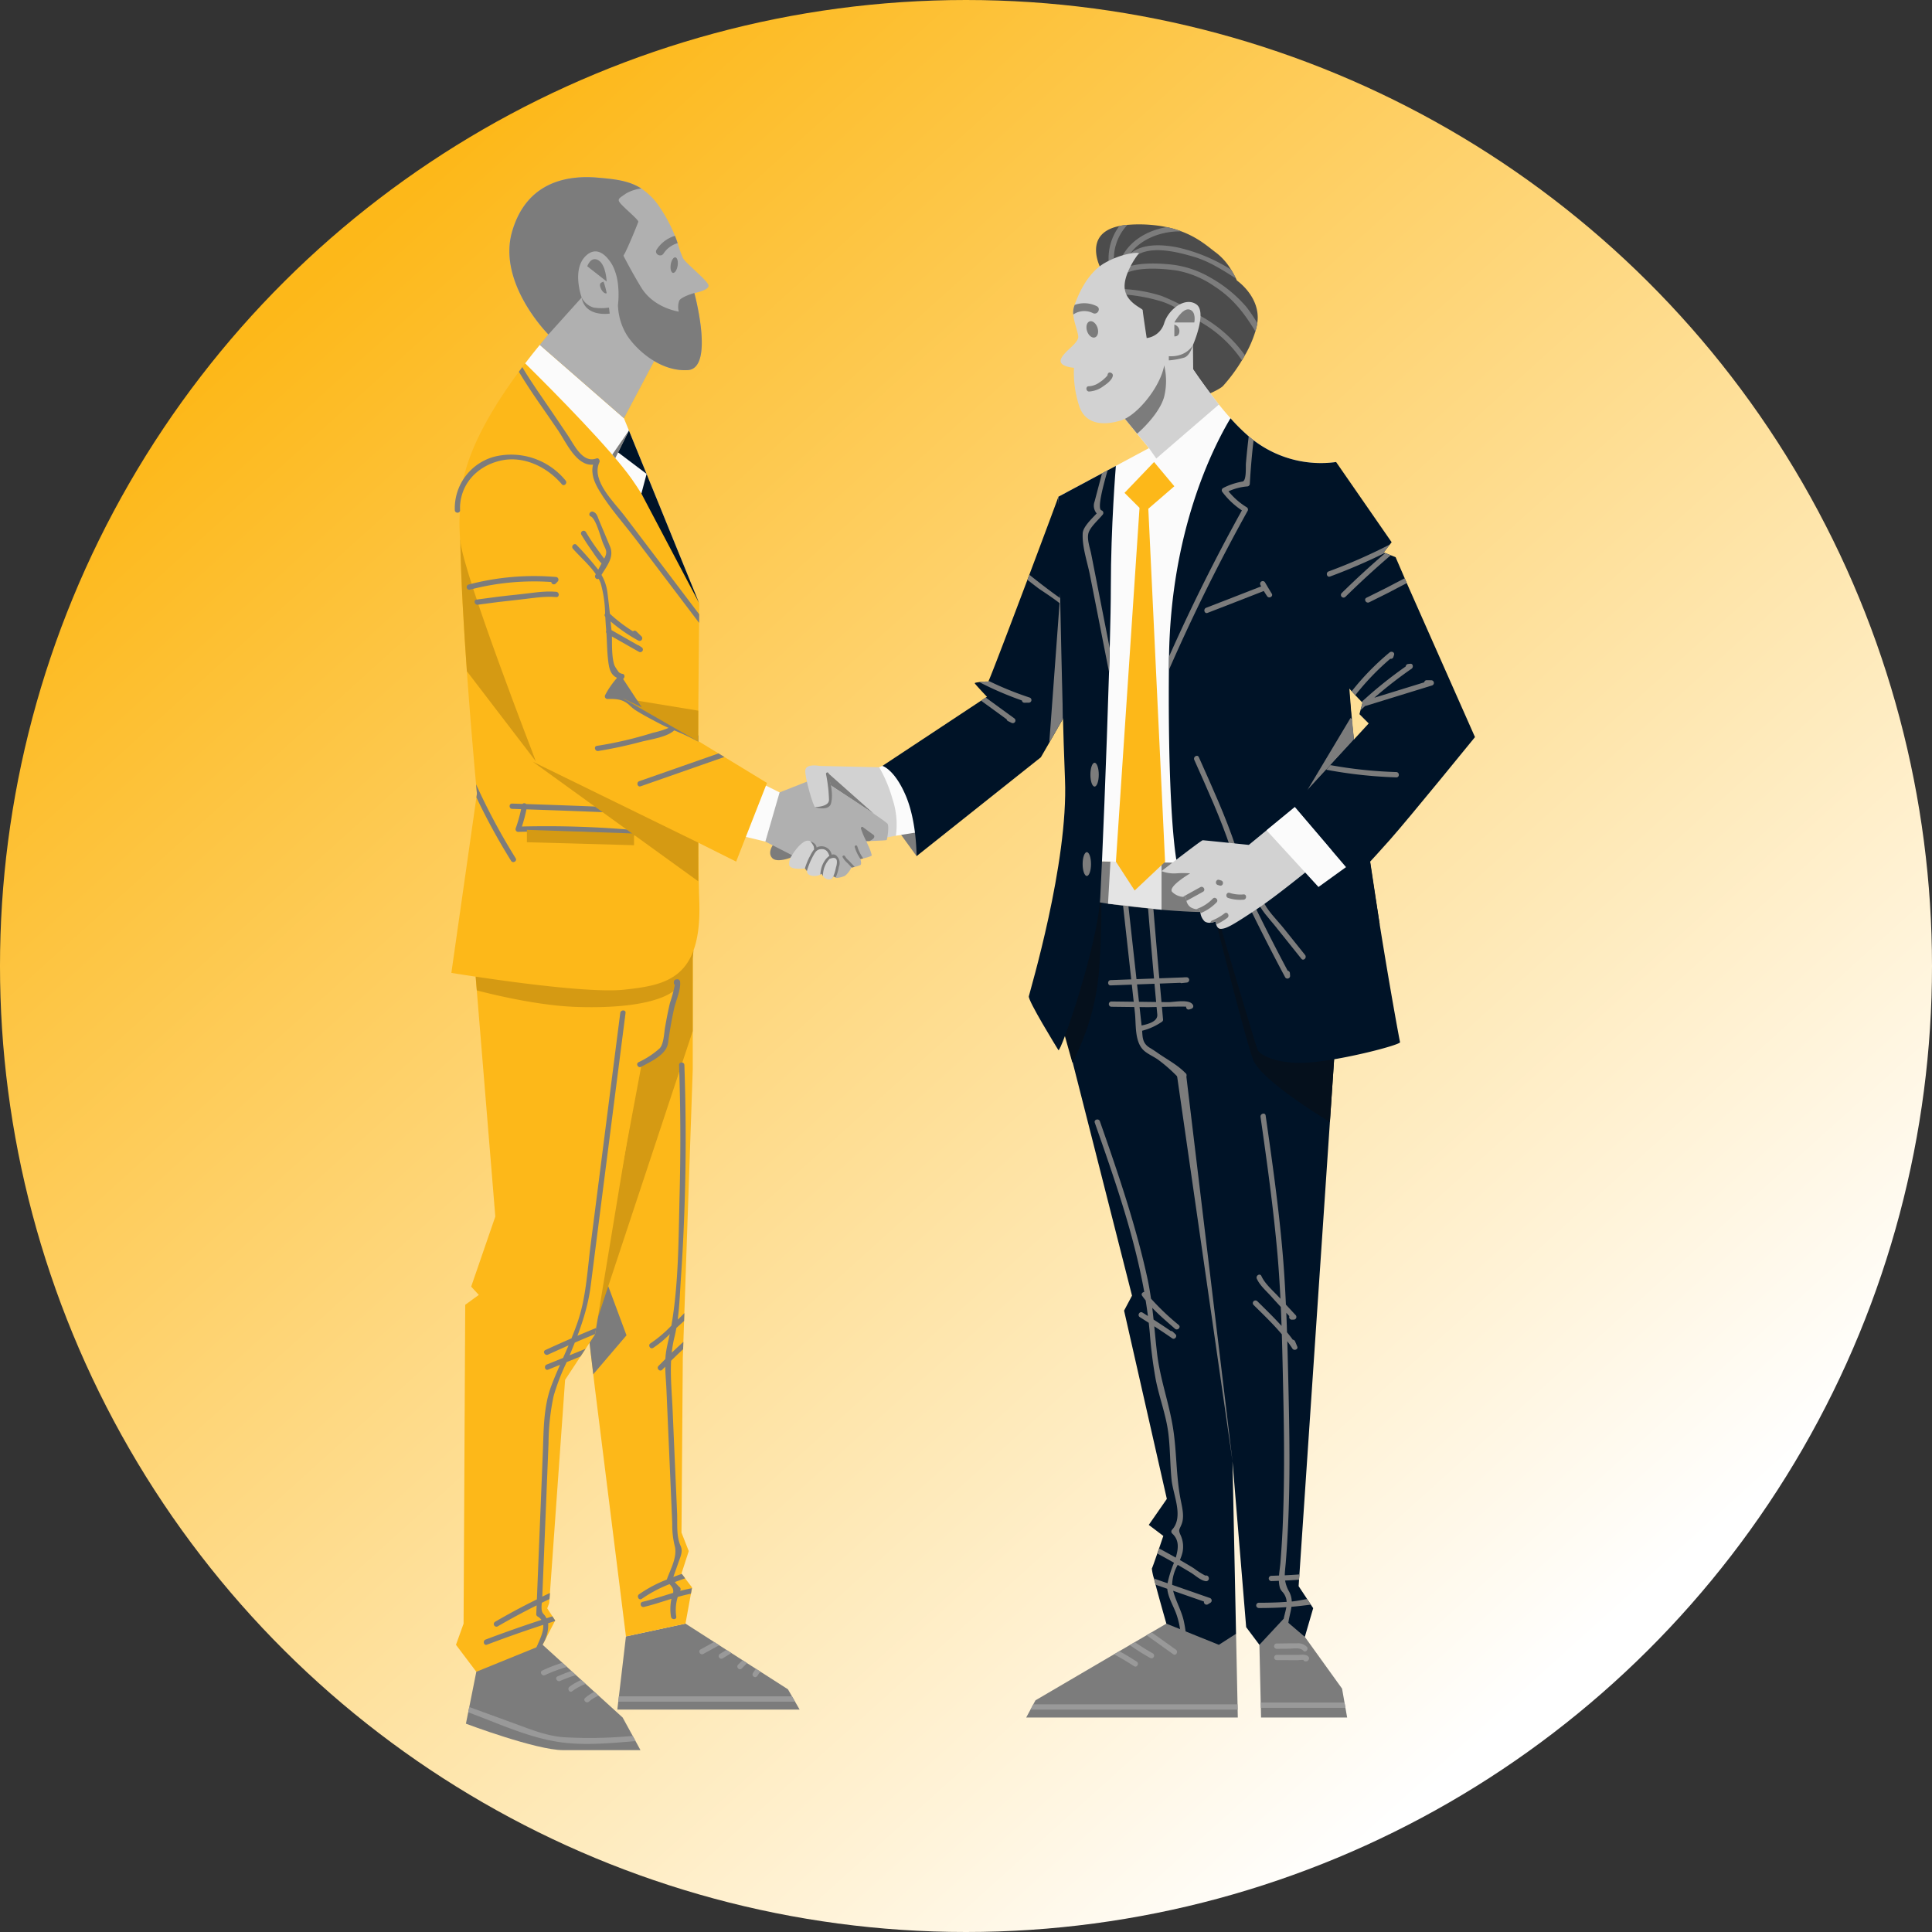 <svg xmlns="http://www.w3.org/2000/svg" xmlns:xlink="http://www.w3.org/1999/xlink" width="458" height="458" viewBox="0 0 458 458">
  <rect x="0" y="0" width="458" height="458" fill="#333333" stroke="none"/>
  <defs>
    <linearGradient id="linear-gradient" x1="0.865" y1="0.178" x2="0.152" y2="0.822" gradientUnits="objectBoundingBox">
      <stop offset="0" stop-color="#FDB819"/>
      <stop offset="1" stop-color="#fff"/>
    </linearGradient>
  </defs>
  <g id="Group_2033" data-name="Group 2033" transform="translate(-1027 -297)">
    <circle id="Ellipse_8" data-name="Ellipse 8" cx="229" cy="229" r="229" transform="translate(1027 755) rotate(-90)" fill="url(#linear-gradient)"/>
    <g id="Group_2020" data-name="Group 2020" transform="translate(-10 -1)">
      <g id="Start_Selling" data-name="Start Selling" transform="translate(1112 372)">
        <g id="Group_1662" data-name="Group 1662" transform="translate(32 -32)">
          <path id="Path_2797" data-name="Path 2797" d="M426.692,468.56s-2.2,2.4-.733,3.919,6.272-.89,6.272-.89Z" transform="translate(-349.882 -311.055)" fill="#7c7c7c"/>
          <path id="Path_2798" data-name="Path 2798" d="M656.45,126.89c-.012.108-.032.212-.052.321a14.051,14.051,0,0,1-.409,1.655v.008a27.5,27.5,0,0,1-2.477,5.651q-.349.619-.709,1.2a39.533,39.533,0,0,1-4.477,6.064c-1.174,1.174-6.188,3.054-6.188,3.054L626.4,133.094l-6.761-18.659c-.22-.136-4.917-8.717,4.1-10.564h.008a14.918,14.918,0,0,1,1.92-.277c.236-.02.481-.036.733-.052a32.973,32.973,0,0,1,8.572.589,22.724,22.724,0,0,1,3.479,1.01c4.184,1.563,6.573,3.851,8.308,5.11a14.371,14.371,0,0,1,3.479,3.968,22.344,22.344,0,0,1,1.158,2.1c.144.3.22.469.22.469S657.38,120.726,656.45,126.89Z" transform="translate(-465.396 -92.29)" fill="#4c4c4c"/>
          <path id="Path_2799" data-name="Path 2799" d="M661.384,157.4q-.349.619-.709,1.2A29.581,29.581,0,0,0,650.3,149.2c-2.829-1.631-5.767-3.679-8.921-4.633a40.651,40.651,0,0,0-9.426-1.635c-.8-.052-.81-1.3,0-1.254a34.889,34.889,0,0,1,9.759,1.679,58.57,58.57,0,0,1,9.225,4.761A31.4,31.4,0,0,1,661.384,157.4Z" transform="translate(-473.264 -115.174)" fill="#7c7c7c"/>
          <path id="Path_2800" data-name="Path 2800" d="M660,117.271c-3.178-2.032-6.472-4.128-10.031-5.162-4.633-1.355-12.592-3.4-15.561,1.831a.631.631,0,0,1-1.142-.156.694.694,0,0,1-.641-.954c1.9-4.384,6.256-6.953,10.949-7.751a22.723,22.723,0,0,1,3.479,1.01c-4.645-.068-9.47,1.667-12.151,5.31,2.934-2.5,7.554-2.224,11.253-1.5a40,40,0,0,1,12.684,5.274A23.6,23.6,0,0,1,660,117.271Z" transform="translate(-473.993 -93.244)" fill="#7c7c7c"/>
          <path id="Path_2801" data-name="Path 2801" d="M629.878,104a11.689,11.689,0,0,0-2.821,9.674c.144.79-1.066,1.13-1.21.333a12.9,12.9,0,0,1,2.352-10h.008a14.918,14.918,0,0,1,1.92-.277C630.034,103.822,629.958,103.906,629.878,104Z" transform="translate(-469.847 -92.435)" fill="#7c7c7c"/>
          <path id="Path_2802" data-name="Path 2802" d="M665.549,140.747c-.012.108-.032.212-.052.321a14.049,14.049,0,0,1-.409,1.655c-2.485-4.152-5.262-7.843-9.682-10.684a22.94,22.94,0,0,0-8.9-3.751c-3.4-.489-8.937-.93-12.147.653-.721.357-1.363-.725-.633-1.086,2.934-1.443,7.438-1.355,10.6-1.074a23.34,23.34,0,0,1,10.015,3.122,31.512,31.512,0,0,1,8.608,6.993A34.406,34.406,0,0,1,665.549,140.747Z" transform="translate(-474.495 -106.147)" fill="#7c7c7c"/>
          <path id="Path_2803" data-name="Path 2803" d="M735.659,944.362H715.249l-.048-2.3-.032-1.254-.309-13.69V919.41l5.258-3.37,5.51,9.2,8.829,12.275.577,3.294.22,1.254Z" transform="translate(-523.305 -579.203)" fill="#7c7c7c"/>
          <path id="Path_2804" data-name="Path 2804" d="M452.01,427.377V423.77l17.714.393,3.763,15.754L459.22,442.5Z" transform="translate(-365.795 -284.215)" fill="#d2d2d2"/>
          <path id="Path_2805" data-name="Path 2805" d="M459.28,427.68l11.037,9.8-10.179-6.713Z" transform="translate(-370.151 -286.559)" fill="#7c7c7c"/>
          <path id="Path_2806" data-name="Path 2806" d="M506.016,463.857l-4.036-5.563,4.665-3.334Z" transform="translate(-395.739 -302.906)" fill="#7c7c7c"/>
          <path id="Path_2807" data-name="Path 2807" d="M489.96,422.579s3.839-1.747,4.076-1.278,6.741,16.459,6.428,16.459l-6.548,1.046a19.282,19.282,0,0,0-.818-8.745A32.912,32.912,0,0,0,489.96,422.579Z" transform="translate(-388.536 -282.688)" fill="#fbfbfb"/>
          <path id="Path_2808" data-name="Path 2808" d="M538.6,309.8c.156.469-9.165,16.535-9.165,16.535l-29.472,23.44s.076-8.228-2.589-14.423-5.5-6.973-5.5-6.973l23.376-15.457,1.118-.733.289-.192s-2.821-2.978-2.9-3.218c-.032-.092.457-.188,1.066-.265a13.151,13.151,0,0,1,2.144-.124.526.526,0,0,0,.08-.156c.665-1.423,5.086-13.057,9.193-23.953.152-.4.3-.8.453-1.2,3.631-9.65,6.889-18.4,6.889-18.5.012,0,1.475,13.458,2.817,25.689.032.3.064.6.092.89C537.563,300.871,538.536,309.6,538.6,309.8Z" transform="translate(-389.686 -188.816)" fill="#001327"/>
          <path id="Path_2809" data-name="Path 2809" d="M590.56,352.145l2.853-38.745.4,33.039Z" transform="translate(-448.819 -218.077)" fill="#7c7c7c"/>
          <path id="Path_2810" data-name="Path 2810" d="M587.971,318.533c-.024.092-.056.18-.08.276-.052.156-.092.313-.136.469a.628.628,0,0,1-1.21-.333c.244-.834-5.607-4.464-6.384-5.062-.846-.645-1.687-1.29-2.521-1.952.152-.4.3-.8.453-1.2,3.11,2.477,6.276,4.917,9.594,7.093a.418.418,0,0,1,.112.092A.621.621,0,0,1,587.971,318.533Z" transform="translate(-441.077 -216.477)" fill="#7c7c7c"/>
          <path id="Path_2811" data-name="Path 2811" d="M627.073,953.422H576.91l1.018-1.884.669-1.25.509-.942,18.623-10.913,1.266-.745,2.469-1.443,1.186-.693,2.8-1.643,1.182-.689,3.511-2.06,16.515,2.4.353,16.724.024,1.25Z" transform="translate(-440.64 -588.264)" fill="#7c7c7c"/>
          <path id="Path_2812" data-name="Path 2812" d="M656.832,656.324l.557.842-1.98,6.8-3.9-3.33-1.114-.954-.008-.008-5.751,6.172-3.134-4.184-3.242-39.294.842,40.865-4.076,2.613-7.887-3.178-1.31-.533-3.242-1.3s-1.543-5.378-2.565-9.238c-.136-.521-.268-1.014-.381-1.463a12.548,12.548,0,0,1-.5-2.368c.1-.144.689-1.811,1.291-3.563.144-.409.281-.814.421-1.2.545-1.591,1.01-2.966,1.01-2.966l-3.451-2.613,4.284-6.164L612.56,586.628l1.88-3.551s-14-55.08-16.195-63.645,2.713-39.4,2.713-39.4l64.482,1.154L654.126,649.159l-.088,1.254-.1,1.531,2.012,3.046Z" transform="translate(-453.085 -317.929)" fill="#001327"/>
          <path id="Path_2813" data-name="Path 2813" d="M689.05,515.76s6.925,27.484,8.793,32.654,18.263,14.908,18.263,14.908l1.659-24.623Z" transform="translate(-507.838 -339.34)" fill="#05101c"/>
          <path id="Path_2814" data-name="Path 2814" d="M607.088,492.9a196.522,196.522,0,0,1-.533,21.6,57.365,57.365,0,0,1-6.264,21.036l-2.621-9.326Z" transform="translate(-453.08 -325.641)" fill="#05101c"/>
          <path id="Path_2815" data-name="Path 2815" d="M645.54,526.909c-.625-1.675-4.545-.789-5.879-.806-.545-.008-1.094-.012-1.639-.02-.136-1.463-.268-2.922-.4-4.384l4.853-.18a.578.578,0,0,0,.441.06c.361-.04.721-.08,1.082-.116a.628.628,0,0,0,0-1.254,5.344,5.344,0,0,0-.789.028q-2.849.108-5.7.213-.823-9.234-1.571-18.467c-.052-.673-1.058-.894-1.23-.168-.064.265-.128.533-.192.8a.593.593,0,0,0,.277.669q.589,7.34,1.23,14.676l.228,2.537-4.156.156q-1.052-9.492-2.1-18.984c-.088-.794-1.342-.8-1.254,0l2.108,19.032-4.873.18c-.806.028-.81,1.282,0,1.254l5.009-.184.449,4.056q-2.651-.03-5.306-.064a.628.628,0,0,0,0,1.254q2.723.036,5.442.068l.148,1.351c.3,2.749-.092,6.536,1.868,8.7.87.962,2.525,1.643,3.591,2.4a35.747,35.747,0,0,1,5.346,4.829c.553.593,1.868-.89,1.315-1.479-1.972-2.108-4.537-3.37-6.889-5.042-.577-.4-1.17-.781-1.771-1.142-1.659-1.038-1.631-2.4-1.747-4a14.493,14.493,0,0,0,4.657-2.1.619.619,0,0,0,.309-.541c-.1-1-.18-2.008-.272-3.014,2.16-.048,4.717-.092,5.743-.048a.588.588,0,0,0,.765.653l.469-.156A.641.641,0,0,0,645.54,526.909Zm-9.181-5.162c.108,1.194.212,2.389.325,3.583.024.244.044.493.068.737-1.355-.016-2.713-.032-4.068-.052-.152-1.371-.3-2.745-.457-4.116C633.6,521.848,634.98,521.8,636.358,521.748Zm.665,7.266c.16,1.711-2.228,2.3-3.719,2.625l-.485-4.368,1.912.024c.24,0,1.058-.016,2.124-.04C636.915,527.843,636.971,528.428,637.023,529.013Z" transform="translate(-469.678 -330.535)" fill="#7c7c7c"/>
          <path id="Path_2816" data-name="Path 2816" d="M615.25,489.475s.89.733,14.84,2.092,20.483.521,20.483.521l-2.661-11.265-30.834-.553Z" transform="translate(-463.615 -318.073)" fill="#7c7c7c"/>
          <path id="Path_2817" data-name="Path 2817" d="M679.191,697.764,668.166,605.85h-2.2Z" transform="translate(-494.008 -393.325)" fill="#7c7c7c"/>
          <path id="Path_2818" data-name="Path 2818" d="M664.4,295.23l-40.357-.721-24.13-.433-3.968-86.348,21.477-11.518-7.839-9.562,13.325-16.928A149.832,149.832,0,0,0,634,185.871c.9,1.118,1.823,2.212,2.757,3.254a37.581,37.581,0,0,0,6.532,5.987,26.248,26.248,0,0,0,18.5,4.388s.008.3.024.89Z" transform="translate(-452.049 -131.978)" fill="#fbfbfb"/>
          <path id="Path_2819" data-name="Path 2819" d="M625.879,480.4l-.569,9.987L638,491.818v-11.2Z" transform="translate(-469.643 -318.15)" fill="#e4e4e4"/>
          <path id="Path_2820" data-name="Path 2820" d="M654.4,185.871l-14.848,12.8-1.723-2.457-7.839-9.562,13.325-16.928A148.456,148.456,0,0,0,654.4,185.871Z" transform="translate(-472.447 -131.978)" fill="#d2d2d2"/>
          <path id="Path_2821" data-name="Path 2821" d="M641.432,186.93a15.7,15.7,0,0,1-.052,7.578c-1.307,4.336-6.36,8.592-6.36,8.592l-5.029-6.136Z" transform="translate(-472.447 -142.291)" fill="#7c7c7c"/>
          <path id="Path_2822" data-name="Path 2822" d="M628.638,142.163l.052,5.811-6.873-.954c-.942,5.174-6.428,11.838-10.187,13.013s-8.232,1.254-9.875-3.134a25.724,25.724,0,0,1-1.331-9.326s-3.843-.236-3.062-2.12,4.232-3.687,4.076-5.33c-.112-1.222-1.014-3.322-1.174-5.186a4.434,4.434,0,0,1,.156-1.787c.052-.144.1-.309.164-.481.846-2.421,3.042-7.687,7.282-10.027,4.545-2.509,8.384-2.509,7.919-2.112s-3.843,5.174-3.3,8.464,4.24,4.472,4.24,4.933c0,.477.942,6.6.942,6.6a4.994,4.994,0,0,0,4.152-3.543c1.014-3.29,4.941-6.272,7.6-4.464S628.638,142.163,628.638,142.163Z" transform="translate(-452.833 -102.386)" fill="#d2d2d2"/>
          <path id="Path_2823" data-name="Path 2823" d="M599.094,246.34s-1.19,14.335-1.19,28.754c0,3.33-.1,8.44-.265,14.467-.052,1.811-.1,3.711-.164,5.667-.589,19.677-1.643,45.4-2.08,53.441-.625,11.494-9.406,36.994-9.927,36.157s-7.21-11.7-7.005-12.748,9.4-31.632,8.572-51.417-1.567-67.019-1.567-67.019l10.348-5.543,1.334-.721Z" transform="translate(-441.568 -177.892)" fill="#001327"/>
          <path id="Path_2824" data-name="Path 2824" d="M716.089,366.044c.208.625-13.381,4.184-21.32,4.809s-11.914-1.88-12.416-2.9-13.037-43.7-13.037-43.7l-6.128-.721s-2.176-9.674-1.9-45.719c.008-.878.02-1.775.024-2.685,0-.156.008-.321.008-.477.433-29.716,10.308-49.374,14.572-56.507a45.288,45.288,0,0,0,4.328,4.288c.381.333.765.641,1.142.934.357.269.713.525,1.066.765a26.248,26.248,0,0,0,18.5,4.388s.008.3.024.89c.124,3.651.689,18.635,2.589,47.39C705.753,310.259,715.872,365.419,716.089,366.044Z" transform="translate(-491.19 -160.994)" fill="#001327"/>
          <path id="Path_2825" data-name="Path 2825" d="M720.39,476.066l26.3,8.921-3.3-21.8Z" transform="translate(-526.619 -307.838)" fill="#001327"/>
          <path id="Path_2826" data-name="Path 2826" d="M753.746,394.24,743.23,411.825l11.037-11.991Z" transform="translate(-540.305 -266.52)" fill="#7c7c7c"/>
          <path id="Path_2827" data-name="Path 2827" d="M734.44,320.64l3.27,21.188,10.768,9.037-1.611-20.811Z" transform="translate(-535.038 -222.416)" fill="#001327"/>
          <path id="Path_2828" data-name="Path 2828" d="M717.839,520.366a.622.622,0,0,0-.529-.581q-4.346-8.176-8.392-16.507c-.353-.729-1.435-.092-1.082.633q4.274,8.807,8.881,17.437a.632.632,0,0,0,1.17-.317C717.871,520.811,717.855,520.591,717.839,520.366Z" transform="translate(-519.054 -331.667)" fill="#7c7c7c"/>
          <path id="Path_2829" data-name="Path 2829" d="M724.9,515.392q-2.519-3.144-5.033-6.288c-1.675-2.1-4.084-4.332-5.074-6.845-.293-.745-1.507-.421-1.21.333.87,2.212,2.669,3.992,4.136,5.827q3.144,3.931,6.292,7.859C724.514,516.907,725.4,516.017,724.9,515.392Z" transform="translate(-522.511 -330.996)" fill="#7c7c7c"/>
          <path id="Path_2830" data-name="Path 2830" d="M686.091,439.465c-2.425-7.306-5.651-14.3-8.769-21.324-.329-.737-1.407-.1-1.082.633,3.074,6.929,6.252,13.822,8.64,21.024C685.137,440.563,686.347,440.234,686.091,439.465Z" transform="translate(-500.126 -280.646)" fill="#7c7c7c"/>
          <path id="Path_2831" data-name="Path 2831" d="M697.359,457.868s-11.662,9.771-17.621,13.738-7.31,4.7-8.608,4.809c-.745.064-1.074-.533-1.21-1.046a3.588,3.588,0,0,1-.108-.725,4.446,4.446,0,0,1-1.254.313,2.021,2.021,0,0,1-1.387-.313,3.486,3.486,0,0,1-.986-1.932,6.3,6.3,0,0,1-.136-.89,3.822,3.822,0,0,1-.91-.064,3.754,3.754,0,0,1-1.286-.465,2.474,2.474,0,0,1-.986-1.511,4.982,4.982,0,0,1-.164-.89,5.212,5.212,0,0,1-.709-.064,4.066,4.066,0,0,1-2.533-1.19c-1.046-1.254,4.284-4.376,4.284-4.376a20.947,20.947,0,0,0-3.186-.012,8.334,8.334,0,0,1-3.607-.521s9.406-7.318,9.771-7.318,10.925,1.1,10.925,1.1l11.394-9.37Z" transform="translate(-488.603 -298.22)" fill="#d2d2d2"/>
          <path id="Path_2832" data-name="Path 2832" d="M776.768,309.252S761.291,328.3,756.594,333.6s-8.252,8.993-8.252,8.993l-14.636-17.157,7.775-8.452,1-1.086,9.093-9.887-2.2-2.2.253-.934.481-1.779-.2-.2c-.269-.276-.8-.822-1.511-1.579-.264-.281-.553-.589-.858-.93-4.312-4.729-12.684-14.716-13.838-22.266-1.567-10.247-2.112-26.442,10.139-32.085l13.169,19.016-.413.525-1.467,1.88.289.12.08.032,1.3.525,1.154.469,2.152,4.985.489,1.146Z" transform="translate(-534.108 -176.514)" fill="#001327"/>
          <path id="Path_2833" data-name="Path 2833" d="M725.787,448.15l-6.7,5.506L731.4,467.094l6.528-4.709Z" transform="translate(-525.84 -298.825)" fill="#fbfbfb"/>
          <path id="Path_2834" data-name="Path 2834" d="M639.021,244.04l4.809,5.747-6.168,5.33,3.972,83.707-7.21,6.793-4.444-6.829,5.595-83.879-3.555-3.555Z" transform="translate(-472.441 -176.514)" fill="#FDB819"/>
          <path id="Path_2835" data-name="Path 2835" d="M444.832,445.645h-.012l.056.124a.057.057,0,0,1,.02.044c.076.156.2.433.337.758a11.661,11.661,0,0,1,.9,2.433c-.056.232-1.234.553-2.02.741-.309.076-.553.124-.645.152a.217.217,0,0,1-.044.008s.4,1.178,0,1.419a7.016,7.016,0,0,1-1.335.425c-.3.076-.553.136-.7.168l-.12.032a5.314,5.314,0,0,1-1.491,1.92,5.916,5.916,0,0,1-2,.509l-.2-.1-.533-.269-.024-.012-2.365-1.21-.577-.3-2.757-1.411-.569-.3-3.511-1.791-7.486-3.823,2.789-10.384,10.873-4.284s16.038,10.316,16.459,11.049-.108,3.711-.212,3.843c-.076.092-2.689.188-4.044.237h-.012C445.192,445.633,444.9,445.645,444.832,445.645Z" transform="translate(-346.469 -288.248)" fill="#b0b0b0"/>
          <path id="Path_2836" data-name="Path 2836" d="M448.2,472.163a11.754,11.754,0,0,1-1.074,4.332,1.639,1.639,0,0,1-.565.625.788.788,0,0,1-.353.108,1.747,1.747,0,0,1-1.563-.814,2.1,2.1,0,0,1-.269-.541,2.735,2.735,0,0,1-.353.188,3.026,3.026,0,0,1-2.413.176,1.1,1.1,0,0,1-.786-1v-.012a1.452,1.452,0,0,1,.208-.709s-.268.052-.669.092c-1.114.124-3.29.237-3.719-.721a3.3,3.3,0,0,1,.669-2.409c.942-1.631,2.573-3.378,3.611-3.443a1.769,1.769,0,0,1,.621.068c1.09.325,1.21,1.755,1.21,1.755a3.407,3.407,0,0,1,2.208-.313c1.218.265,1.447,2.144,1.447,2.144S448.2,471.426,448.2,472.163Z" transform="translate(-356.545 -310.739)" fill="#d2d2d2"/>
          <path id="Path_2837" data-name="Path 2837" d="M449.521,423.612s-3.1-.589-3.29,1.018,1.92,8.7,2.312,8.777,3.33.393,3.37-.433-.393-7.366-.393-7.366Z" transform="translate(-362.324 -284.058)" fill="#d2d2d2"/>
          <path id="Path_2838" data-name="Path 2838" d="M378.274,951.539H335.06l.216-1.88.152-1.254L337.1,934.19l14.115-3.03L358,935.512l1.2.773,1.719,1.1,1.17.745,2.661,1.707,1.082.7,2.1,1.346,1.07.681,6.5,4.164.966,1.675.721,1.254Z" transform="translate(-295.713 -588.264)" fill="#7c7c7c"/>
          <path id="Path_2839" data-name="Path 2839" d="M286.872,968.655H268.534c-6.428,0-23.044-6.272-23.044-6.272l.541-2.7v-.008l.253-1.242,2.188-10.941,15.2-3.811,4.685,4.256,1.1,1,1.046.954,1.078.978,1.258,1.146,1.054.958h.008l2.036,1.856,1.01.914,5.695,5.178,2.385,4.352.677,1.242Z" transform="translate(-242.039 -595.767)" fill="#7c7c7c"/>
          <path id="Path_2840" data-name="Path 2840" d="M325.727,628.956l-.313,41.382,1.723,4.388-1.723,5.33.068.1.8,1.046,1.643,2.152-.032.172-.24,1.306-1.29,7.089-14.115,3.03-7.366-58.94-1.262-10.668v0l-.168-1.443-.152-1.286-.581-4.933v-.008l-.389-3.314-8.737-74.125,26.13-6.292,8.36-2.016v28.686l-1.988,57.713-.064,1.868-.168,4.961-.064,1.735Z" transform="translate(-270.863 -349.023)" fill="#FDB819"/>
          <path id="Path_2841" data-name="Path 2841" d="M321.686,731.48l4.34,11.678-7.883,9.238-1.783-15.137Z" transform="translate(-284.508 -468.608)" fill="#7c7c7c"/>
          <path id="Path_2842" data-name="Path 2842" d="M318.61,625.341l24.462-73.892V531.92l-2.966,1.884-3.15,21.409-6.108,4.7Z" transform="translate(-285.856 -349.023)" fill="#d59a13"/>
          <path id="Path_2843" data-name="Path 2843" d="M287.373,533.936l-14.54,87.895-.24,1.451-.012.072-1.31,1.988-.938,1.431-1.21,1.824-3.643,5.53-3.595,50.536-.1,1.435-.068.942-.473,1.254,1.238,1.9.645.994-.068.132-2.641,5.1-.268.521-1.455.589-14.267,5.8-4.817-6.388,1.8-5.018.393-75.587,3.218-2.344-1.807-1.964,5.719-16.615-5.2-63.488Z" transform="translate(-238.516 -349.023)" fill="#FDB819"/>
          <path id="Path_2844" data-name="Path 2844" d="M302.9,533.04A14.322,14.322,0,0,1,298.956,542c-3.763,3.607-13.526,4.781-24.046,4.388s-23.376-3.919-23.376-3.919l-.264-3.242Z" transform="translate(-245.503 -349.694)" fill="#d59a13"/>
          <path id="Path_2845" data-name="Path 2845" d="M277.794,307.258c-10.187,1.1-40.914-3.988-40.914-3.988l5.939-41.6.124-.9s-.076-.79-.208-2.212c-.4-4.432-1.343-15.012-2.176-26.8-.745-10.528-1.419-22.022-1.563-30.987a96.87,96.87,0,0,1,.389-12.48c1.158-8.741,7.121-18.872,13.494-27.528.268-.369.545-.741.814-1.1.224-.3.453-.6.677-.89,1.158-1.523,2.324-2.99,3.467-4.384a180.581,180.581,0,0,1,12.251-13.6l19.457,8.765-11.758,22.23,1.178,2.9,4.188,10.3,12.448,30.6a.584.584,0,0,0,.032.068.223.223,0,0,1,.024.056s-.012.914-.032,2.553c-.008.585-.012,1.266-.02,2.032-.056,5.623-.156,15.77-.208,26.719v1.423c-.056,14.223-.024,29.5.257,37.816C296.289,304.6,287.981,306.163,277.794,307.258Z" transform="translate(-236.88 -114.642)" fill="#FDB819"/>
          <path id="Path_2846" data-name="Path 2846" d="M260.106,342l-16.383-21.413c-.745-10.528-1.419-22.022-1.563-30.987l.232-.585Z" transform="translate(-240.044 -203.468)" fill="#d59a13"/>
          <path id="Path_2847" data-name="Path 2847" d="M321.764,235.932c-.769-1.655-9.205-19.777-15.934-29.344-4.941-7.021-17.946-20.2-25.3-27.464,1.158-1.523,2.324-2.99,3.467-4.384l19.954,17.393Z" transform="translate(-263.037 -134.987)" fill="#fbfbfb"/>
          <path id="Path_2848" data-name="Path 2848" d="M320.882,149.575,309.124,171.8,289.17,154.412a180.588,180.588,0,0,1,12.251-13.6Z" transform="translate(-268.214 -114.654)" fill="#b0b0b0"/>
          <path id="Path_2849" data-name="Path 2849" d="M338.039,225.39l-2.589,5.174,6.781,5.122-1.238,4.661,13.682,25.937Z" transform="translate(-295.947 -165.338)" fill="#001327"/>
          <path id="Path_2850" data-name="Path 2850" d="M417.977,436.114,414.6,447.772l-5.358-1.286,4.208-12.616Z" transform="translate(-340.165 -290.268)" fill="#fbfbfb"/>
          <path id="Path_2851" data-name="Path 2851" d="M314.568,318.034l-7.31,18.647-47.446-23.713s-17.181-44.256-17.946-52.307.076-20.791,11.782-20.066,19.224,9.2,20.479,21.946,3.988,32.4,3.988,32.4l1.134,1.254-1.134,1.363,4.376.942,20.591,12.54,1.387.846Z" transform="translate(-239.746 -174.432)" fill="#FDB819"/>
          <path id="Path_2852" data-name="Path 2852" d="M315.052,103.015s4.853,17.87-1.567,18.267-12.075-4.7-14.347-8.151a14.283,14.283,0,0,1-2.2-7.25v-.044l-16.5,7s-12.191-12.163-8.584-24.474,13.95-13.249,20.3-12.7c4.1.357,7.382.709,10.292,2.565h.008a15.519,15.519,0,0,1,4.517,4.645,35.176,35.176,0,0,1,3.475,6.576c.252.625.465,1.2.641,1.735a27.84,27.84,0,0,0,1.29,3.6c.866,1.411,6.039,5.406,6.039,6.508S315.052,103.015,315.052,103.015Z" transform="translate(-257.443 -75.545)" fill="#b0b0b0"/>
          <path id="Path_2853" data-name="Path 2853" d="M618.327,191.155l-.04-.016c-.473-.188-.773.22-.749.625l0,0a7.586,7.586,0,0,1-.766.794,6.24,6.24,0,0,1-1.066.822,4.709,4.709,0,0,1-2.573.966c-.806-.06-.8,1.194,0,1.254a6.2,6.2,0,0,0,3.459-1.3c.769-.5,2.14-1.535,2.2-2.533A.627.627,0,0,0,618.327,191.155Z" transform="translate(-461.982 -144.785)" fill="#7c7c7c"/>
          <path id="Path_2854" data-name="Path 2854" d="M609.365,152.444a4.612,4.612,0,0,0-4.633.337,4.432,4.432,0,0,1,.156-1.787c.052-.144.1-.309.164-.481a6.655,6.655,0,0,1,5.262.309C611.381,151.386,610.435,153.009,609.365,152.444Z" transform="translate(-457.297 -120.229)" fill="#7c7c7c"/>
          <path id="Path_2855" data-name="Path 2855" d="M615.161,162.274c.345,1.05.068,2.084-.613,2.308s-1.515-.445-1.859-1.5-.068-2.084.613-2.308S614.816,161.224,615.161,162.274Z" transform="translate(-461.99 -126.593)" fill="#7c7c7c"/>
          <path id="Path_2856" data-name="Path 2856" d="M681.4,229.768q-.6,5.146-.89,10.32a.637.637,0,0,1-.625.625,13.238,13.238,0,0,0-4.428,1.158,16.885,16.885,0,0,0,4.312,3.779.634.634,0,0,1,.224.858Q669.772,264.9,661.33,284.2c.008-.878.02-1.775.024-2.685,0-.156.008-.321.008-.477q7.863-17.692,17.269-34.642a18.773,18.773,0,0,1-4.685-4.444.625.625,0,0,1,.224-.858,15.716,15.716,0,0,1,4.6-1.535c1-.164.745-3.543.813-4.312.188-2.144.409-4.288.669-6.42C680.647,229.167,681.027,229.475,681.4,229.768Z" transform="translate(-491.228 -167.4)" fill="#7c7c7c"/>
          <path id="Path_2857" data-name="Path 2857" d="M616.714,291.1c-.052,1.811-.1,3.711-.164,5.667q-2.248-11.464-4.508-22.919c-.621-3.166-1.912-6.765-1.735-9.995.088-1.523,2.108-3.406,3.318-4.7a2.8,2.8,0,0,1-.5-2.821q.878-3.348,1.767-6.7l1.335-.721c-1.134,3.887-2.509,9.153-1.479,9.506a.633.633,0,0,1,.276,1.046c-.946,1.158-2.609,2.613-3.21,3.964-.685,1.5.208,3.811.509,5.334q.932,4.743,1.867,9.494Q615.457,284.69,616.714,291.1Z" transform="translate(-460.642 -179.438)" fill="#7c7c7c"/>
          <path id="Path_2858" data-name="Path 2858" d="M698.266,317.432c-.176-.26-1.587-2.653-1.587-2.653a.627.627,0,0,0-1.082.633c.056.112.12.212.18.321q-6.522,2.549-13.049,5.074c-.745.289-.421,1.5.333,1.21q6.673-2.579,13.333-5.186c.248.413.509.822.789,1.23C697.633,318.726,698.723,318.1,698.266,317.432Z" transform="translate(-503.798 -218.727)" fill="#7c7c7c"/>
          <path id="Path_2859" data-name="Path 2859" d="M768.521,294.81a136.874,136.874,0,0,1-13.017,5.6c-.757.281-1.086-.93-.333-1.21A131.2,131.2,0,0,0,769.7,292.81l-1.467,1.88Z" transform="translate(-547.206 -205.739)" fill="#7c7c7c"/>
          <path id="Path_2860" data-name="Path 2860" d="M774.859,298.4q-5.548,4.749-10.764,9.871a.627.627,0,0,1-.886-.886c3.342-3.29,6.8-6.46,10.352-9.514Z" transform="translate(-552.166 -208.771)" fill="#7c7c7c"/>
          <path id="Path_2861" data-name="Path 2861" d="M787.262,313.94q-4.412,2.368-8.921,4.557c-.725.353-1.363-.725-.633-1.086q4.581-2.218,9.065-4.621Z" transform="translate(-560.773 -217.712)" fill="#7c7c7c"/>
          <path id="Path_2862" data-name="Path 2862" d="M779.5,357.052c-.052.156-.108.321-.156.477a.614.614,0,0,1-.733.413,60.255,60.255,0,0,0-8.284,8.632c-.265-.281-.553-.589-.858-.93a61.2,61.2,0,0,1,8.985-9.209C778.9,356.07,779.717,356.4,779.5,357.052Z" transform="translate(-556.029 -243.775)" fill="#7c7c7c"/>
          <path id="Path_2863" data-name="Path 2863" d="M791.636,368.516q-7.815,2.411-15.638,4.821a.573.573,0,0,1-.2.024c-.369.337-.745.677-1.118,1.022l.481-1.779-.2-.2a101.683,101.683,0,0,1,10.428-8.388.645.645,0,0,1,.585-.589c.168-.02.337-.032.5-.052.677-.068.777.846.321,1.166a99.65,99.65,0,0,0-8.841,6.885q5.915-1.827,11.83-3.651a.563.563,0,0,1,.585-.5c.365,0,.733.008,1.1.008A.632.632,0,0,1,791.636,368.516Z" transform="translate(-559.152 -248.022)" fill="#7c7c7c"/>
          <path id="Path_2864" data-name="Path 2864" d="M770.967,426.235a107.078,107.078,0,0,1-16.627-1.819l1-1.086a104.778,104.778,0,0,0,15.626,1.647C771.777,425.009,771.777,426.264,770.967,426.235Z" transform="translate(-546.963 -283.952)" fill="#7c7c7c"/>
          <path id="Path_2865" data-name="Path 2865" d="M674.343,496.492c-1.3.721-2.613,1.443-3.919,2.164a4.978,4.978,0,0,1-.164-.89,5.212,5.212,0,0,1-.709-.064q2.08-1.148,4.156-2.3C674.419,495.018,675.044,496.1,674.343,496.492Z" transform="translate(-496.153 -327.093)" fill="#7c7c7c"/>
          <path id="Path_2866" data-name="Path 2866" d="M682.257,502.916a11.254,11.254,0,0,1-3.811,2.569,6.3,6.3,0,0,1-.136-.89,3.828,3.828,0,0,1-.91-.064,9.792,9.792,0,0,0,3.968-2.509C681.929,501.449,682.822,502.331,682.257,502.916Z" transform="translate(-500.857 -330.996)" fill="#7c7c7c"/>
          <path id="Path_2867" data-name="Path 2867" d="M689.914,511.875a13.286,13.286,0,0,1-2.641,1.563,3.587,3.587,0,0,1-.108-.725,4.45,4.45,0,0,1-1.254.313.645.645,0,0,1,.413-.533,12.094,12.094,0,0,0,2.954-1.7C689.926,510.3,690.547,511.395,689.914,511.875Z" transform="translate(-505.957 -336.289)" fill="#7c7c7c"/>
          <path id="Path_2868" data-name="Path 2868" d="M699.38,499.215a8.3,8.3,0,0,1-3.3-.365c-.773-.248-1.1.966-.333,1.21a9.246,9.246,0,0,0,3.639.409C700.181,500.4,700.185,499.147,699.38,499.215Z" transform="translate(-511.588 -329.187)" fill="#7c7c7c"/>
          <path id="Path_2869" data-name="Path 2869" d="M690.378,491.309l-.473-.144c-.773-.237-1.106.974-.333,1.21l.473.144C690.819,492.755,691.147,491.545,690.378,491.309Z" transform="translate(-507.888 -324.583)" fill="#7c7c7c"/>
          <path id="Path_2870" data-name="Path 2870" d="M644.82,747.524c-.2.12-.4.236-.6.365a.628.628,0,0,1-.922-.665q-3.661-1.268-7.306-2.545c.621,2.477,2.024,4.765,2.553,7.294q.246,1.166.4,2.332a29.393,29.393,0,0,1,.244,4.088.627.627,0,0,1-1.254,0,29.246,29.246,0,0,0-.3-4.621,19.382,19.382,0,0,0-.854-3.491c-.645-1.864-1.888-3.831-2.152-5.819-.012-.088-.012-.176-.02-.257-.93-.325-1.856-.645-2.785-.974-.136-.521-.268-1.014-.381-1.463,1.074.377,2.144.754,3.222,1.122a26.974,26.974,0,0,1,1.531-4.865.3.3,0,0,0-.052-.024c-1.3-.741-2.6-1.455-3.911-2.164.144-.409.281-.813.421-1.2,1.323.709,2.645,1.435,3.951,2.18.665-2.168.858-4.208-.858-5.731a.635.635,0,0,1,0-.89c2.8-3.074.244-8.208-.124-11.8-.381-3.723-.309-7.494-.789-11.213-.569-4.364-2.176-8.44-3-12.74a106.837,106.837,0,0,1-1.367-10.792c-.076-.833-.168-1.663-.256-2.5-.709-.445-1.4-.9-2.112-1.343-.685-.421-.056-1.507.633-1.078.433.264.854.541,1.278.81-.156-1.23-.337-2.465-.533-3.7-.289-.353-.565-.713-.83-1.09-.313-.445.068-.866.5-.91-2.445-13.69-7.162-27.083-11.73-40.124-.269-.77.946-1.1,1.21-.337,4.24,12.1,8.464,24.466,11.217,37,.369,1.675.657,3.354.9,5.034a57.38,57.38,0,0,0,6.572,6.252c.609.541-.281,1.419-.89.89-1.836-1.611-3.707-3.19-5.386-4.953.112.922.212,1.851.313,2.777,1.367.89,2.733,1.787,4.076,2.709a.6.6,0,0,1,.465.164c.212.2.433.4.645.6.521.477-.168,1.391-.757.986-1.4-.978-2.829-1.924-4.264-2.857.212,2.132.413,4.272.665,6.416.7,6,2.785,11.582,3.751,17.505.946,5.783.713,11.594,1.876,17.369.337,1.691.854,3.807.237,5.494-.533,1.455-.9,1.343-.325,2.641a6.562,6.562,0,0,1,.481,4.208,10.884,10.884,0,0,1-.609,1.767c1.1.633,2.2,1.278,3.278,1.944a18.857,18.857,0,0,0,2.745,1.751l.032-.008a.635.635,0,0,1,.769.441.854.854,0,0,0,.024.108.637.637,0,0,1-.769.769c-1.174-.156-2.441-1.375-3.435-1.976q-1.569-.95-3.162-1.88a10.011,10.011,0,0,0-1.319,4.741q4.46,1.551,8.921,3.11A.628.628,0,0,1,644.82,747.524Z" transform="translate(-464.887 -409.566)" fill="#7c7c7c"/>
          <path id="Path_2871" data-name="Path 2871" d="M724.71,745.87c-.276.044-.6.076-.986.124-1.13.136-2.264.276-3.4.369-.068.008-.136.008-.208.012-.064.469-.156.942-.265,1.411-.168.789-.365,1.587-.465,2.388a6.925,6.925,0,0,0,.064,2.385c.176.79-1.034,1.122-1.21.333a8.7,8.7,0,0,1,.032-3.667c.056-.265.112-.533.18-.8.164-.665.345-1.318.453-1.956-1.6.108-3.19.168-4.8.192-.585.012-1.166.012-1.751.012a.628.628,0,0,1,0-1.254c1.254.008,2.513-.012,3.767-.056.741-.02,1.475-.056,2.212-.108.212-.008.433-.024.645-.036a3.818,3.818,0,0,0-.934-2.308,3,3,0,0,1-.641-.946,6.533,6.533,0,0,1-.264-1.743c-.6.024-1.21.052-1.811.068a.628.628,0,0,1,0-1.254c.613-.02,1.23-.044,1.844-.068.076-1.042.256-2.1.337-3.1.188-2.469.357-4.933.477-7.41.525-11.129.421-22.27.168-33.415-.092-4.42-.188-8.841-.321-13.257-2.068-2.469-4.452-4.733-6.7-6.961a.628.628,0,0,1,.886-.89c1.912,1.9,3.911,3.819,5.751,5.863-.052-1.491-.108-2.99-.176-4.488-.733-.8-1.463-1.591-2.18-2.4-1.178-1.319-2.785-2.677-3.511-4.308-.321-.733.757-1.375,1.086-.633.842,1.888,2.877,3.587,4.264,5.11.08.088.168.18.252.269-.176-3.543-.4-7.077-.709-10.616-.966-10.865-2.465-21.677-4.008-32.474-.112-.8,1.1-1.134,1.21-.337,1.5,10.508,3,21.024,3.939,31.6.4,4.4.665,8.817.866,13.225.765.833,1.531,1.667,2.308,2.489a.637.637,0,0,1-.445,1.074c-.156,0-.321.008-.477.008a.609.609,0,0,1-.569-.842c-.244-.256-.481-.521-.725-.786.064,1.543.12,3.078.168,4.617.469.569.934,1.154,1.363,1.755a.663.663,0,0,1,.553.409c.176.409.345.814.513,1.23.288.677-.786,1.058-1.142.481-.381-.6-.8-1.19-1.222-1.763.108,3.463.18,6.921.265,10.392.252,11.129.445,22.286-.088,33.415-.136,2.885-.3,5.767-.533,8.648-.1,1.2-.232,2.152-.236,3.046,1.154-.056,2.312-.124,3.467-.212l-.088,1.254c-1.1.08-2.2.144-3.3.2a7.862,7.862,0,0,0,.946,2.621,5.168,5.168,0,0,1,.621,2.344c.044-.008.092-.008.136-.012,1.11-.108,2.308-.369,3.507-.577Z" transform="translate(-520.964 -407.475)" fill="#7c7c7c"/>
          <path id="Path_2872" data-name="Path 2872" d="M557.426,389.367l-.834-.413a.521.521,0,0,1-.309-.413q-3.036-2.218-6.083-4.428l1.118-.733q3.366,2.453,6.741,4.905A.627.627,0,0,1,557.426,389.367Z" transform="translate(-424.634 -260.012)" fill="#7c7c7c"/>
          <path id="Path_2873" data-name="Path 2873" d="M560.9,378.682c-.353,0-.7.008-1.046.008a.581.581,0,0,1-.6-.533A78.149,78.149,0,0,1,549.14,373.8a13.148,13.148,0,0,1,2.144-.124.528.528,0,0,0,.08-.156,77.258,77.258,0,0,0,9.7,3.939A.624.624,0,0,1,560.9,378.682Z" transform="translate(-423.999 -254.104)" fill="#7c7c7c"/>
          <path id="Path_2874" data-name="Path 2874" d="M628.559,980.14H579.45l.669-1.25h48.416Z" transform="translate(-442.162 -616.866)" fill="#999"/>
          <path id="Path_2875" data-name="Path 2875" d="M735.716,979.094H715.662l-.032-1.255H735.5Z" transform="translate(-523.766 -616.236)" fill="#999"/>
          <path id="Path_2876" data-name="Path 2876" d="M731.65,949.969c-.609-.633-1.707-.377-2.5-.381l-4.993-.012a.628.628,0,0,0,0,1.254c1.11,0,2.22,0,3.326.008.553,0,1.11,0,1.663,0,.168,0,.9-.08,1.327-.056a.607.607,0,0,0,.537.341.75.75,0,0,0,.737-.4A.614.614,0,0,0,731.65,949.969Z" transform="translate(-528.509 -599.278)" fill="#999"/>
          <path id="Path_2877" data-name="Path 2877" d="M731.3,943.646a2.821,2.821,0,0,0-2.3-.826c-1.623-.024-3.25.024-4.873.036a.628.628,0,0,0,0,1.254l2.926-.02c.93-.008,2.677-.357,3.362.441C730.941,945.149,731.827,944.259,731.3,943.646Z" transform="translate(-528.497 -595.247)" fill="#999"/>
          <path id="Path_2878" data-name="Path 2878" d="M633.611,951.013q-2.314-1.521-4.761-2.817l1.266-.745c1.411.77,2.785,1.591,4.128,2.477C634.917,950.372,634.288,951.458,633.611,951.013Z" transform="translate(-471.764 -598.026)" fill="#999"/>
          <path id="Path_2879" data-name="Path 2879" d="M643.009,945.863a56.229,56.229,0,0,1-4.829-3.046l1.186-.7c1.387.954,2.809,1.835,4.276,2.665A.625.625,0,0,1,643.009,945.863Z" transform="translate(-477.355 -594.832)" fill="#999"/>
          <path id="Path_2880" data-name="Path 2880" d="M654.446,941.5q-3.162-2.248-6.316-4.509l1.178-.689q2.88,2.062,5.767,4.112C655.732,940.881,655.1,941.967,654.446,941.5Z" transform="translate(-483.318 -591.344)" fill="#999"/>
          <path id="Path_2881" data-name="Path 2881" d="M377.511,975.444H335.6l.152-1.254H376.79Z" transform="translate(-296.037 -614.049)" fill="#999"/>
          <path id="Path_2882" data-name="Path 2882" d="M388.248,942.793c-1.258.7-2.521,1.379-3.779,2.068-.709.389-1.343-.7-.633-1.086,1.074-.585,2.14-1.166,3.21-1.755Z" transform="translate(-324.756 -594.772)" fill="#999"/>
          <path id="Path_2883" data-name="Path 2883" d="M398.04,947.445c-.689.425-1.375.846-2.064,1.266a.625.625,0,0,1-.633-1.078c.509-.313,1.014-.625,1.523-.934Z" transform="translate(-331.658 -597.576)" fill="#999"/>
          <path id="Path_2884" data-name="Path 2884" d="M408.365,953.511q-.661.6-1.278,1.259c-.553.589-1.435-.3-.886-.886.353-.369.709-.733,1.078-1.074Z" transform="translate(-338.24 -601.238)" fill="#999"/>
          <path id="Path_2885" data-name="Path 2885" d="M416.9,958.6a4.172,4.172,0,0,0-.745.986.629.629,0,0,1-1.086-.633,5.531,5.531,0,0,1,.757-1.034Z" transform="translate(-343.604 -604.3)" fill="#999"/>
          <path id="Path_2886" data-name="Path 2886" d="M296.039,955.3a34.045,34.045,0,0,0-5.222,1.932c-.729.337-1.367-.741-.633-1.086a36.935,36.935,0,0,1,4.761-1.844Z" transform="translate(-268.627 -602.131)" fill="#999"/>
          <path id="Path_2887" data-name="Path 2887" d="M303.56,960.148a28.212,28.212,0,0,0-3.739,1.387c-.733.321-1.375-.758-.633-1.078,1.09-.469,2.176-.934,3.29-1.286Z" transform="translate(-274.02 -605.049)" fill="#999"/>
          <path id="Path_2888" data-name="Path 2888" d="M310.214,965.438c-.289.092-.5.176-.565.2a12.833,12.833,0,0,0-2.641,1.519c-.653.481-1.278-.609-.633-1.078a13.22,13.22,0,0,1,2.785-1.6Z" transform="translate(-278.361 -608.231)" fill="#999"/>
          <path id="Path_2889" data-name="Path 2889" d="M318.907,972.414a8.7,8.7,0,0,0-2.3,1.419c-.609.521-1.5-.365-.886-.89A10.364,10.364,0,0,1,317.9,971.5Z" transform="translate(-284.001 -612.438)" fill="#999"/>
          <path id="Path_2890" data-name="Path 2890" d="M286.5,988.573c-6.176.509-12.56,1.118-18.555.152-7.23-1.158-14.259-4.456-21.12-6.985v-.008l.252-1.242q5.344,1.948,10.7,3.9c3.739,1.363,7.494,2.91,11.494,3.246a106.2,106.2,0,0,0,16.547-.3Z" transform="translate(-242.836 -617.825)" fill="#999"/>
          <path id="Path_2891" data-name="Path 2891" d="M363.063,111.979a5.96,5.96,0,0,0-3.354,2.469c-.657,1.014-2.288.076-1.623-.946a7.824,7.824,0,0,1,4.34-3.262C362.675,110.869,362.891,111.446,363.063,111.979Z" transform="translate(-309.418 -96.336)" fill="#7c7c7c"/>
          <path id="Path_2892" data-name="Path 2892" d="M267.069,311.717a61.046,61.046,0,0,0-20.7,1.8.628.628,0,0,0,.333,1.21,59.959,59.959,0,0,1,19.285-1.819.619.619,0,0,0,1.05.377c.156-.164.313-.329.473-.493A.635.635,0,0,0,267.069,311.717Z" transform="translate(-242.302 -216.939)" fill="#7c7c7c"/>
          <path id="Path_2893" data-name="Path 2893" d="M269.958,320.708c-2.938-.277-6.164.357-9.093.645-3.282.325-6.552.745-9.815,1.206-.8.112-.457,1.323.333,1.21q4.731-.667,9.482-1.162c2.922-.3,6.164-.922,9.093-.645C270.763,322.038,270.755,320.784,269.958,320.708Z" transform="translate(-245.099 -222.416)" fill="#7c7c7c"/>
          <path id="Path_2894" data-name="Path 2894" d="M265.17,245.8a16.635,16.635,0,0,0-16.82-5.671,12.669,12.669,0,0,0-9.442,12.692c.028.806,1.282.81,1.254,0-.212-5.915,3.859-10.364,9.454-11.706,5.514-1.323,11.157,1.439,14.668,5.575C264.805,247.3,265.691,246.413,265.17,245.8Z" transform="translate(-238.091 -173.886)" fill="#7c7c7c"/>
          <path id="Path_2895" data-name="Path 2895" d="M338.264,326.456c-2.841-1.523-6.072-2.645-8.717-4.024a38.085,38.085,0,0,1-7.526-4.789,6.409,6.409,0,0,0-4.2-1.13,19.211,19.211,0,0,1,2.785-3.635c.3-.309.212-.978-.277-1.046-2.817-.421-2.465-6.216-2.529-8.865,2.132,1.21,4.268,2.429,6.4,3.635a.625.625,0,0,0,.633-1.078c-.2-.132-.4-.265-.589-.389a.542.542,0,0,0-.269-.1q-3.12-1.779-6.24-3.555c-.012-.012-.032-.024-.044-.036-.056-.685-.132-1.363-.2-2.044a37.933,37.933,0,0,0,6.572,4.545.63.63,0,0,0,.757-.986c-.409-.4-.814-.8-1.222-1.19a.584.584,0,0,0-.814-.024,36.386,36.386,0,0,1-5.466-4.164q-.271-2.537-.589-5.078a11.135,11.135,0,0,0-1.4-4.132c1.331-2.212,3.062-4.252,2.008-6.777l-2.6-6.2c-.345-.834-.489-1.607-1.335-1.98-.725-.325-1.367.753-.625,1.086,1.266.565,2.389,5.13,2.918,6.388.6,1.443,1.166,1.952.333,3.5l-.064.112c-.369-.433-.721-.99-1-1.347-.4-.525-.789-1.066-1.174-1.607-.766-1.078-1.475-2.2-2.156-3.334a.625.625,0,0,0-1.078.633q1.28,2.134,2.733,4.144a18.125,18.125,0,0,0,2.052,2.673c-.264.489-.525.978-.79,1.475a74.845,74.845,0,0,0-5.11-5.855c-.533-.613-1.419.276-.886.886,1.547,1.775,3.911,3.831,5.422,6.027-.044.076-.08.156-.124.232a.641.641,0,0,0,.81.886,7.325,7.325,0,0,1,.509,1.158,28.3,28.3,0,0,1,1.01,7.077.537.537,0,0,0,.044.733c.052.978.108,1.932.188,2.829.012.152.024.309.036.465a.581.581,0,0,0,.044.585c.164,2.457.152,4.985.533,7.406.236,1.519.757,2.665,2,3.206a20.206,20.206,0,0,0-2.829,4.076.636.636,0,0,0,.541.942c1.908-.024,3.479-.036,5.054,1.323a13.159,13.159,0,0,0,1.463,1.242c1.823,1.166,3.755,2.164,5.663,3.174.729.385,1.507.753,2.316,1.11A21.263,21.263,0,0,1,327.5,325.8c-1.443.461-2.906.862-4.372,1.254a90.923,90.923,0,0,1-8.9,1.848c-.8.128-.457,1.339.333,1.21,3.374-.549,6.7-1.258,10-2.14,2.152-.573,6.364-1.134,8-2.749a57.158,57.158,0,0,1,5.711,2.681v-1.451Z" transform="translate(-279.737 -194.084)" fill="#7c7c7c"/>
          <path id="Path_2896" data-name="Path 2896" d="M259.792,452.814a150.409,150.409,0,0,1-8.228-15.044l.124-.9s-.076-.789-.208-2.212a150.747,150.747,0,0,0,9.386,17.521C261.3,452.866,260.221,453.5,259.792,452.814Z" transform="translate(-245.629 -290.741)" fill="#7c7c7c"/>
          <path id="Path_2897" data-name="Path 2897" d="M300.791,452.232a235.665,235.665,0,0,0-26.542-.838,33.958,33.958,0,0,0,1.078-4.068q10.857.355,21.709.818c.81.036.806-1.218,0-1.254q-10.887-.475-21.773-.822a.62.62,0,0,0-.874-.028c-.818-.028-1.631-.06-2.445-.084s-.806,1.23,0,1.254c.705.02,1.411.048,2.116.072a33.692,33.692,0,0,1-1.294,4.589.631.631,0,0,0,.605.794,234.45,234.45,0,0,1,26.049.709c.144.3,1.423.136,1.687.024C301.745,453.133,301.336,452.28,300.791,452.232Z" transform="translate(-257.529 -297.46)" fill="#7c7c7c"/>
          <path id="Path_2898" data-name="Path 2898" d="M360.023,723.878l-.236,1.3c-1.046.208-2.088.477-3.13.777a10.563,10.563,0,0,0-.345,4.665c.108.8-1.146.789-1.254,0a11.412,11.412,0,0,1,.108-4.22c-2.2.669-4.376,1.411-6.52,1.92-.785.18-1.114-1.022-.333-1.21,2.388-.565,4.817-1.391,7.25-2.12.152-.87-.176-1.355-.842-2.076a31.9,31.9,0,0,0-6.6,3.491c-.657.469-1.278-.621-.633-1.086a31.526,31.526,0,0,1,6.584-3.491.087.087,0,0,1,.008-.044c.878-2.464,2.613-5.454,1.823-8.1a20.721,20.721,0,0,1-.545-5.174q-.337-7.911-.685-15.834t-.689-15.826c-.076-1.791-.264-3.651-.289-5.486-.236.245-.481.481-.713.725-.557.585-1.447-.3-.89-.89.541-.557,1.09-1.1,1.635-1.655.02-.4.052-.81.1-1.2.2-1.607.613-3.134.946-4.709a23.45,23.45,0,0,1-3.94,3.274c-.689.425-1.322-.657-.633-1.078a29.81,29.81,0,0,0,4.953-4.2c1.755-10.119,1.687-20.936,1.952-31.143s.22-20.415-.124-30.626c-.032-.81,1.222-.8,1.254,0,.377,11.025.421,22.054.052,33.071-.188,5.711-.457,11.426-.854,17.132-.232,3.346-.337,6.785-.785,10.151l.2-.188c.441-.389.9-.87,1.379-1.363l-.064,1.868c-.613.545-1.222,1.1-1.823,1.647-.132.729-.281,1.455-.457,2.168a27.489,27.489,0,0,0-.645,3.707c.9-.87,1.823-1.731,2.757-2.565l-.064,1.735c-.966.9-1.912,1.8-2.845,2.729-.2,3.9.192,7.851.365,11.77q.337,7.911.685,15.826c.124,2.841.253,5.687.369,8.528.108,2.453-.224,5.466.822,7.731.6,1.3.036,2.457-.413,3.723-.4,1.146-.81,2.288-1.218,3.435a1.392,1.392,0,0,0-.068.245c.665-.253,1.331-.489,2-.721l.8,1.046c-.822.281-1.647.577-2.465.89a13.29,13.29,0,0,0,1.2,1.254.644.644,0,0,1,.1.757c-.012.024-.02.052-.032.076C358.147,724.282,359.081,724.054,360.023,723.878Z" transform="translate(-302.995 -389.378)" fill="#7c7c7c"/>
          <path id="Path_2899" data-name="Path 2899" d="M280.229,639.542c-.545,2.036-1.218,4.02-1.968,6.007.846-.365,1.7-.721,2.553-1.074.625-.265,1.254-.521,1.88-.777l-.236,1.447c-.5.2-1,.409-1.491.613-1.118.465-2.224.934-3.33,1.419-.4.986-.8,1.98-1.222,2.99l3.779-1.531-1.21,1.823c-1.086.445-2.176.886-3.262,1.323a52.764,52.764,0,0,0-3.086,7.975A55.429,55.429,0,0,0,271.412,671l-.846,20.88q-.228,5.531-.453,11.061c-.064,1.479-.12,2.966-.18,4.452.6-.3,1.2-.581,1.811-.87l-.1,1.435c-.609.3-1.218.589-1.82.886-.1.934-.168,2.044.353,2.6a4.765,4.765,0,0,1,.758,1.066c.465-.152.934-.3,1.4-.453l.645,1-.068.132c-.525.164-1.058.337-1.587.509a8.6,8.6,0,0,1-1.054,4.589,15.182,15.182,0,0,0-1.29,3.719c-.112.8-1.318.457-1.21-.333a9.951,9.951,0,0,1,.778-2.276c.757-1.735,1.767-3.739,1.6-5.322q-6.715,2.194-13.325,4.7c-.757.288-1.086-.922-.333-1.21q6.565-2.483,13.237-4.661a2.749,2.749,0,0,0-.91-.813.618.618,0,0,1-.313-.541c.032-.7.056-1.391.088-2.088-3.122,1.563-6.2,3.21-9.217,4.965a.625.625,0,0,1-.633-1.078q4.863-2.832,9.907-5.31.7-17.289,1.4-34.569c.22-5.422.112-11.085,2.088-16.227.613-1.619,1.3-3.218,2-4.809-.942.381-1.88.766-2.821,1.146-.753.3-1.074-.91-.337-1.21l3.875-1.567c.441-.99.87-1.976,1.3-2.974q-2.435,1.07-4.861,2.188c-.725.337-1.367-.741-.633-1.086q3.078-1.419,6.188-2.765c.557-1.375,1.09-2.757,1.563-4.164a41.327,41.327,0,0,0,1.431-5.783c.733-4.056,1.034-8.228,1.555-12.271q1.166-9.149,2.34-18.311,2.332-18.311,4.677-36.617c.1-.789,1.355-.8,1.254,0q-2.735,21.359-5.462,42.721-1.4,10.983-2.8,21.97A42.585,42.585,0,0,1,280.229,639.542Z" transform="translate(-248.377 -370.89)" fill="#7c7c7c"/>
          <path id="Path_2900" data-name="Path 2900" d="M356.971,550.641a.642.642,0,0,0-.793-.605c-.08.012-.156.02-.236.032a.628.628,0,0,0-.461.605l0,.188a.556.556,0,0,0,.228.481,31.518,31.518,0,0,1-1.138,4.26c-.469,1.928-.834,3.875-1.174,5.831-.236,1.355-.3,3.923-1.27,4.953a20.274,20.274,0,0,1-5.026,3.3c-.709.385-.076,1.471.633,1.082,2.184-1.186,6.007-2.853,6.376-5.639.357-2.7.83-5.37,1.4-8.035C355.941,555.1,357.147,552.668,356.971,550.641Z" transform="translate(-302.74 -359.873)" fill="#7c7c7c"/>
          <path id="Path_2901" data-name="Path 2901" d="M319.559,246.5c-.008.585-.012,1.266-.02,2.032L304.5,228.693c-2.845-3.751-6.188-7.43-8.608-11.47-1.218-2.024-2.032-4.032-1.5-6.2-3.931.389-6.428-5.374-8.244-8.063-3.118-4.617-6.484-9.153-9.342-13.958.269-.369.545-.741.814-1.1,2.152,3.631,4.641,7.073,7,10.564,1.29,1.908,2.585,3.811,3.867,5.723,1.363,2.012,3.418,6.609,6.7,5.362.565-.22.91.477.709.922-2.02,4.332,3.595,9.55,5.927,12.628q3.763,4.959,7.526,9.919Z" transform="translate(-260.808 -142.873)" fill="#7c7c7c"/>
          <path id="Path_2902" data-name="Path 2902" d="M301.761,86.115c-.108.413-2.1,5.318-3.134,7.362a10.192,10.192,0,0,1-2.809,3.3s-2.833-5.883-6.388-2.677-1.09,9.971-1.09,9.971l-7.883,8.765s-12.191-12.163-8.584-24.474,13.95-13.249,20.3-12.7c4.1.357,7.382.709,10.292,2.565a9.624,9.624,0,0,0-3.631,1.2c-1.567,1.146-2.3,1.254-1.146,2.509S301.861,85.694,301.761,86.115Z" transform="translate(-257.449 -75.545)" fill="#7c7c7c"/>
          <path id="Path_2903" data-name="Path 2903" d="M350.288,145.3c-6.432.4-12.075-4.7-14.347-8.151a14.283,14.283,0,0,1-2.2-7.25v-.044a21.425,21.425,0,0,0,0-4.885,13.126,13.126,0,0,0-1.134-4.176l1.134-5.166s2.509,5.166,5.51,10.087,8.909,5.719,8.909,5.719a4.353,4.353,0,0,1,.108-2.6c.521-.942,3.579-1.807,3.579-1.807S356.708,144.905,350.288,145.3Z" transform="translate(-294.245 -99.566)" fill="#7c7c7c"/>
          <path id="Path_2904" data-name="Path 2904" d="M313.95,146.72a4.641,4.641,0,0,0,2.853,2.389,11.6,11.6,0,0,0,3.623,0l.176,1.423S314.78,151.493,313.95,146.72Z" transform="translate(-283.063 -118.196)" fill="#7c7c7c"/>
          <path id="Path_2905" data-name="Path 2905" d="M661.28,177.465v.99a17.321,17.321,0,0,0,3.7-.677c1.391-.509,2.02-2.978,2.02-2.978S665.512,177.722,661.28,177.465Z" transform="translate(-491.198 -135.023)" fill="#7c7c7c"/>
          <path id="Path_2906" data-name="Path 2906" d="M317.26,125.725s.862-2.509,2.665-1.411,1.936,5.018,1.936,5.018Z" transform="translate(-285.047 -104.603)" fill="#7c7c7c"/>
          <path id="Path_2907" data-name="Path 2907" d="M325.611,137.25c-.08.236-1.174.1-.705,1.423s1.367,1.555,1.467,1.318A16.864,16.864,0,0,0,325.611,137.25Z" transform="translate(-289.559 -112.521)" fill="#7c7c7c"/>
          <path id="Path_2908" data-name="Path 2908" d="M664.54,156.842s1.924-3.555,3.6-3.07,1.13,3.07,1.13,3.07Z" transform="translate(-493.151 -122.395)" fill="#7c7c7c"/>
          <path id="Path_2909" data-name="Path 2909" d="M664.54,162.8a1.555,1.555,0,0,1,1.2,1.607c-.08,1.322-1.2,1.166-1.2,1.166Z" transform="translate(-493.151 -127.832)" fill="#7c7c7c"/>
          <path id="Path_2910" data-name="Path 2910" d="M368.2,124.941c-.16,1.014-.653,1.783-1.106,1.711s-.689-.95-.533-1.968.653-1.783,1.106-1.711S368.357,123.923,368.2,124.941Z" transform="translate(-314.559 -103.963)" fill="#7c7c7c"/>
          <path id="Path_2911" data-name="Path 2911" d="M455.269,427.891c-.08-.4-.681-.228-.605.168a41.255,41.255,0,0,1,.629,4.432c.048.537.072,1.074.08,1.611.036,1.884-3.635,1.707-3.246,1.823,1.03.317,3.266.605,3.691-.838C456.463,432.929,455.7,430.06,455.269,427.891Z" transform="translate(-365.847 -286.55)" fill="#7c7c7c"/>
          <path id="Path_2912" data-name="Path 2912" d="M454.071,474.384a11.275,11.275,0,0,1-.753,2.553l-.533-.269a1.64,1.64,0,0,1-.565.625.459.459,0,0,1,.064-.056,1.472,1.472,0,0,0,.477-.585,9.59,9.59,0,0,0,.6-2.036,4.714,4.714,0,0,0,.244-1.278c.032-1.03-.553-1.3-1.751-.814a5.806,5.806,0,0,0-1.463,2.922,5.3,5.3,0,0,0-.088,1.122v.02a2.1,2.1,0,0,1-.268-.541,2.744,2.744,0,0,1-.353.188,5.666,5.666,0,0,1,.132-1.086,6.126,6.126,0,0,1,1.09-2.469,4.257,4.257,0,0,1,.922-.886.182.182,0,0,1-.044-.076c-.377-1.118-1-1.687-2.212-1.475-.842.152-1.2.834-1.575,1.519a17.47,17.47,0,0,0-.942,1.976,17.106,17.106,0,0,0-.569,1.655v.012l-.465-.625c.132-.453.289-.9.465-1.335a12.635,12.635,0,0,1,.765-1.635,7.878,7.878,0,0,1,1.01-1.611.329.329,0,0,1-.108-.3c.088-.553-1-1.655-.83-1.579.669.309,1.447.769,1.447,1.5.032-.012.064-.032.1-.044a2.465,2.465,0,0,1,3.5,1.751,1.088,1.088,0,0,1,1.022.152A2.319,2.319,0,0,1,454.071,474.384Z" transform="translate(-362.205 -310.912)" fill="#7c7c7c"/>
          <path id="Path_2913" data-name="Path 2913" d="M471.139,479.5c-.3.076-.553.136-.7.168-.333-.353-.657-.7-.99-1.054a5.114,5.114,0,0,1-1.178-1.423c-.152-.377.453-.533.6-.164a4.108,4.108,0,0,0,.846.966c.224.236.453.477.677.721C470.646,478.974,470.895,479.238,471.139,479.5Z" transform="translate(-375.526 -316.003)" fill="#7c7c7c"/>
          <path id="Path_2914" data-name="Path 2914" d="M477.477,473.895c-.309.076-.553.124-.645.152a10.094,10.094,0,0,1-1.379-2.857.316.316,0,0,1,.609-.164A9.707,9.707,0,0,0,477.477,473.895Z" transform="translate(-379.836 -312.399)" fill="#7c7c7c"/>
          <path id="Path_2915" data-name="Path 2915" d="M481.312,463.131a.524.524,0,0,1-.12.08h-.012c-.413.008-.709.02-.777.02a18.1,18.1,0,0,1-1.274-3,.316.316,0,0,1,.569-.244c.5.369,1,.741,1.507,1.11.232.168.457.333.685.5.092.068.3.18.357.3C482.507,462.454,481.805,462.9,481.312,463.131Z" transform="translate(-382.04 -305.835)" fill="#7c7c7c"/>
          <path id="Path_2916" data-name="Path 2916" d="M612.278,477.641c0,1.559-.445,2.821-.994,2.821s-.994-1.262-.994-2.821.445-2.821.994-2.821S612.278,476.082,612.278,477.641Z" transform="translate(-460.642 -314.807)" fill="#7c7c7c"/>
          <path id="Path_2917" data-name="Path 2917" d="M616.868,424.761c0,1.559-.445,2.821-.994,2.821s-.994-1.262-.994-2.821.445-2.821.994-2.821S616.868,423.2,616.868,424.761Z" transform="translate(-463.393 -283.119)" fill="#7c7c7c"/>
          <path id="Path_2918" data-name="Path 2918" d="M367.552,417.256q-9.925,3.469-19.854,6.949c-.765.268-1.09-.946-.333-1.21q9.4-3.294,18.8-6.584Z" transform="translate(-302.83 -279.805)" fill="#7c7c7c"/>
          <path id="Path_2919" data-name="Path 2919" d="M284.99,421.29l39.246,28.362.02-9.153Z" transform="translate(-265.709 -282.729)" fill="#d59a13"/>
          <path id="Path_2920" data-name="Path 2920" d="M338.32,383.81l17.874,2.926v7.33Z" transform="translate(-297.667 -260.27)" fill="#d59a13"/>
          <path id="Path_2921" data-name="Path 2921" d="M281.57,461.61v2.942l25.392.705v-2.781Z" transform="translate(-263.66 -306.891)" fill="#d59a13"/>
          <path id="Path_2922" data-name="Path 2922" d="M331.655,363.47l6.777,10.3-4.492-2.148-2.93-.369,1.567-4.5Z" transform="translate(-293.286 -248.081)" fill="#7c7c7c"/>
          <path id="Path_2923" data-name="Path 2923" d="M336,225.39l-3.234,6.56-.721-.846Z" transform="translate(-293.904 -165.338)" fill="#7c7c7c"/>
        </g>
      </g>
    </g>
  </g>
</svg>
